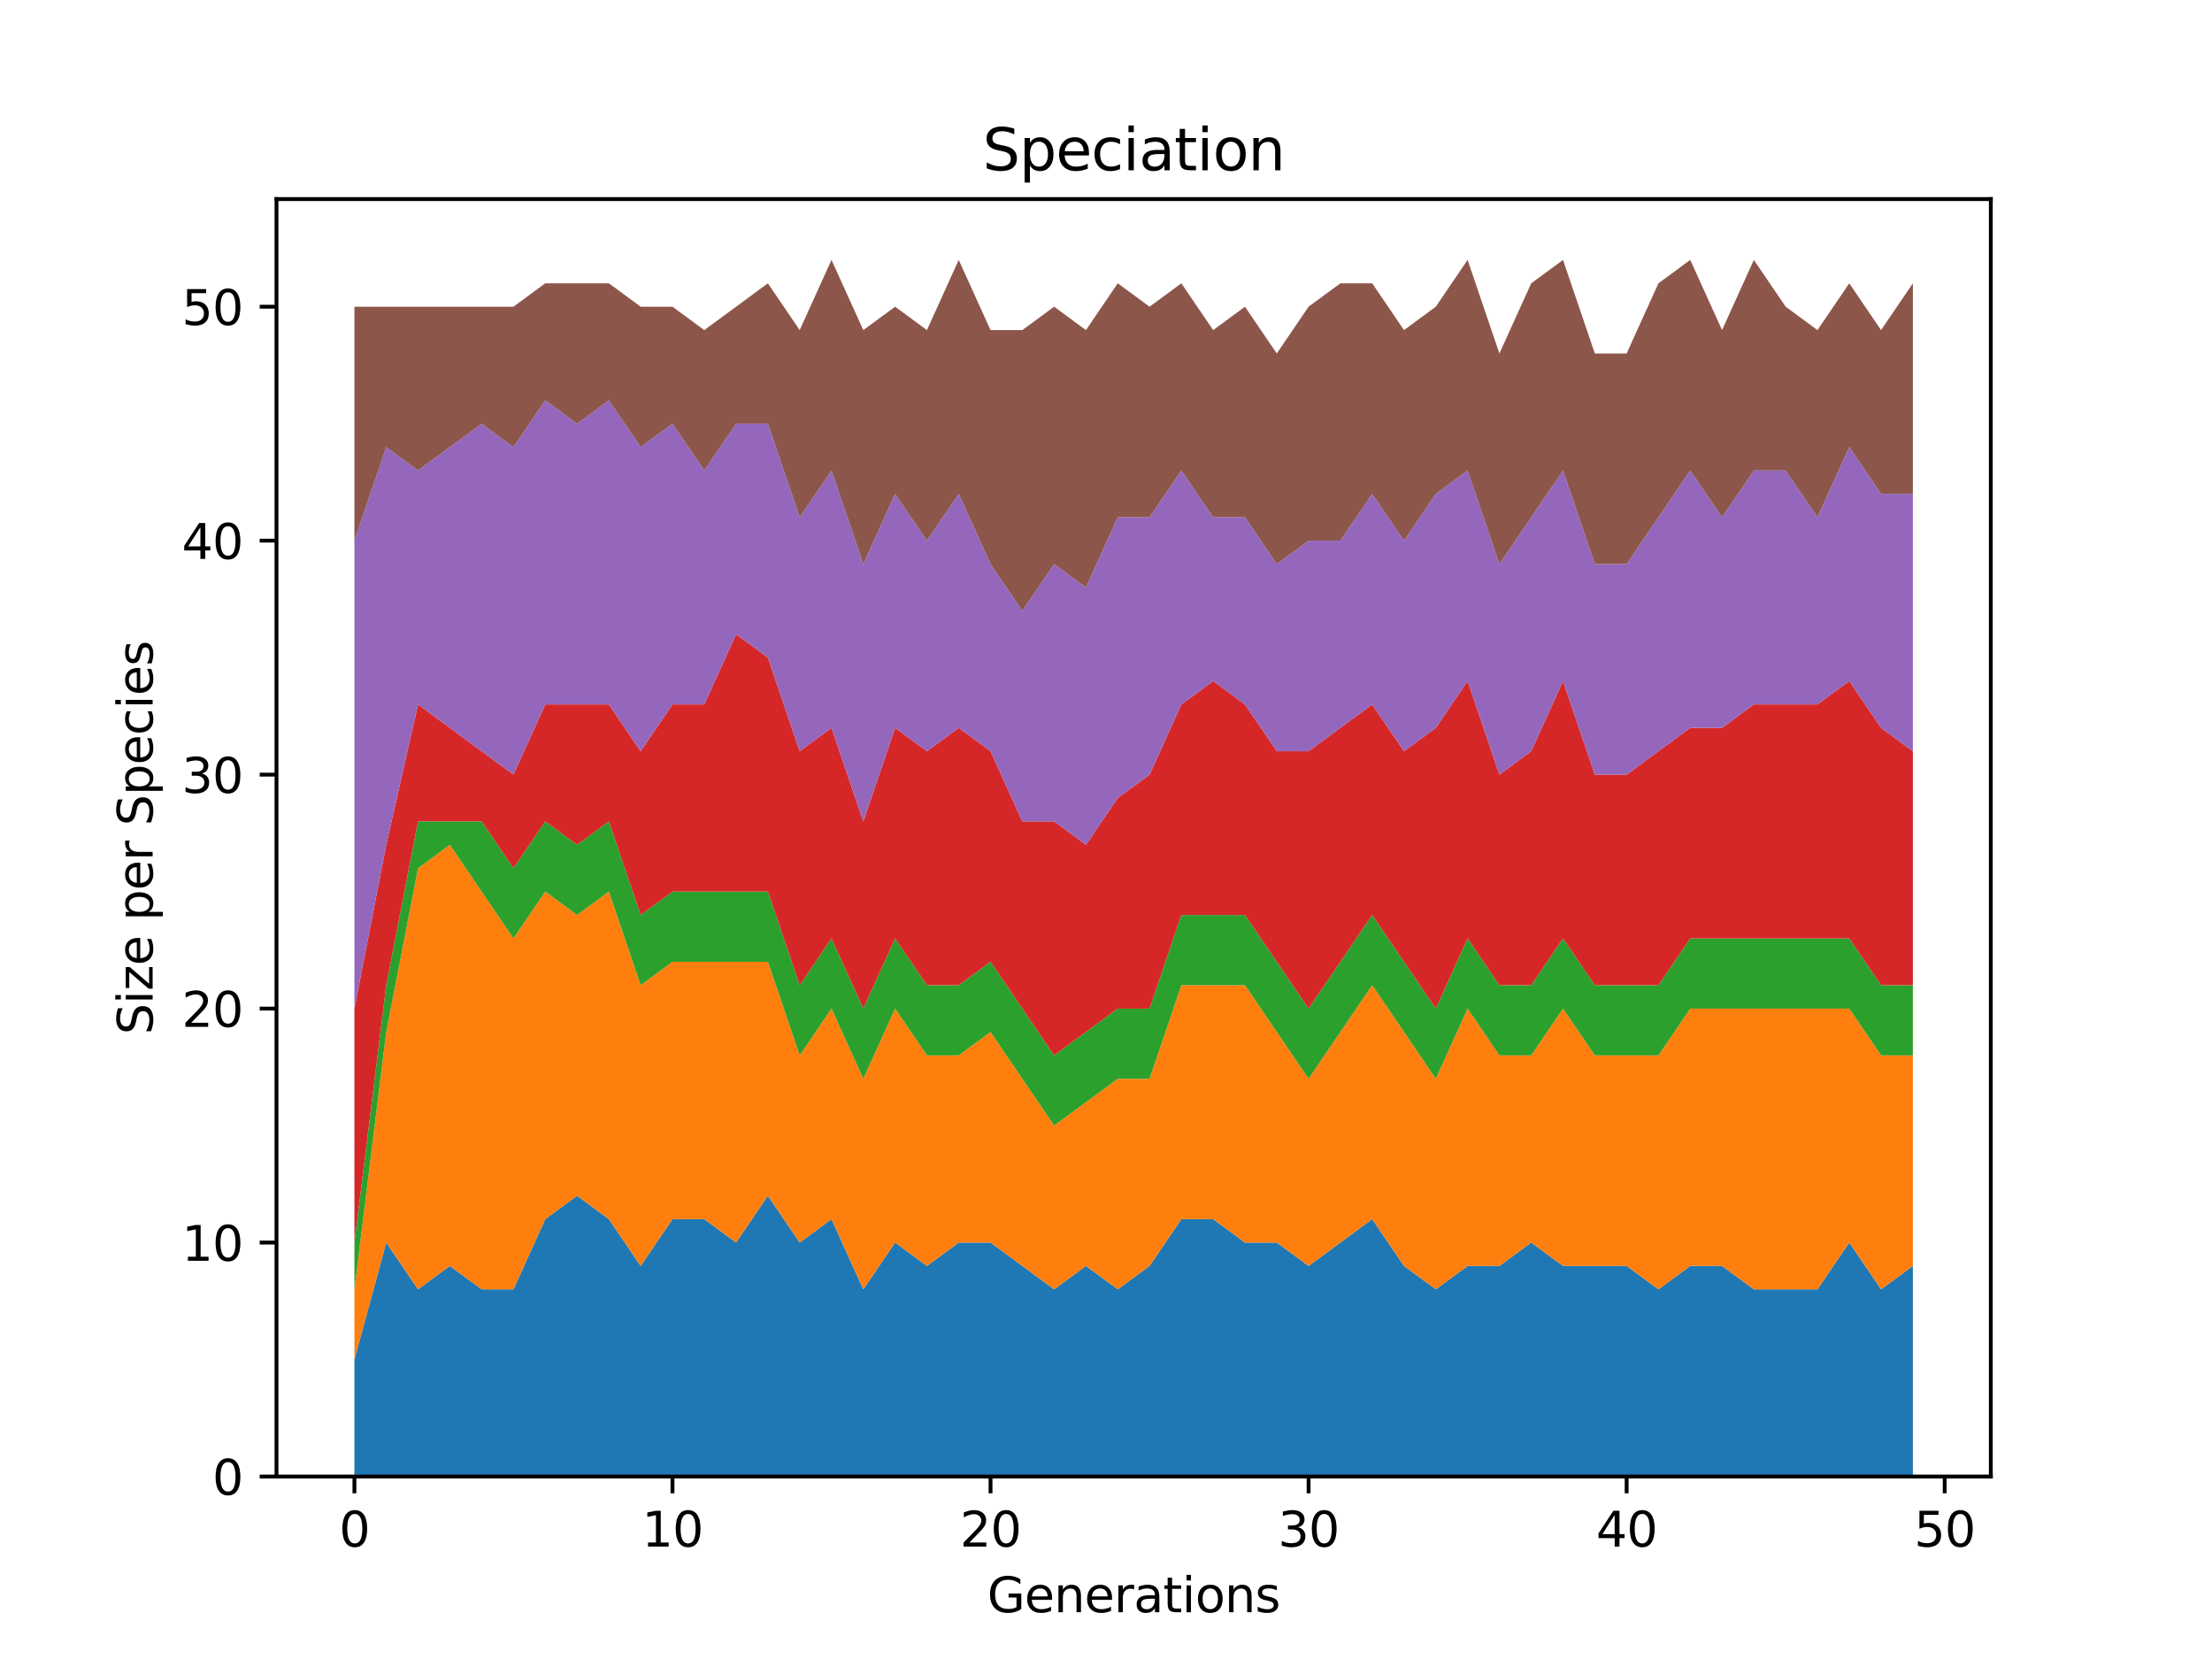 <?xml version="1.0" encoding="utf-8" standalone="no"?>
<!DOCTYPE svg PUBLIC "-//W3C//DTD SVG 1.1//EN"
  "http://www.w3.org/Graphics/SVG/1.1/DTD/svg11.dtd">
<svg height="345.6pt" version="1.1" viewBox="0 0 460.8 345.6" width="460.8pt" xmlns="http://www.w3.org/2000/svg" xmlns:xlink="http://www.w3.org/1999/xlink">
 <defs>
  <style type="text/css">*{stroke-linecap:butt;stroke-linejoin:round;}</style>
 </defs>
 <g id="figure_1">
  <g id="patch_1">
   <path d="M 0 345.6 
L 460.8 345.6 
L 460.8 0 
L 0 0 
z
" style="fill:#ffffff;"/>
  </g>
  <g id="axes_1">
   <g id="patch_2">
    <path d="M 57.6 307.584 
L 414.72 307.584 
L 414.72 41.472 
L 57.6 41.472 
z
" style="fill:#ffffff;"/>
   </g>
   <g id="PolyCollection_1">
    <path clip-path="url(#p25c5e584f1)" d="M 73.833 283.215 
L 73.833 307.584 
L 80.458 307.584 
L 87.084 307.584 
L 93.71 307.584 
L 100.335 307.584 
L 106.961 307.584 
L 113.586 307.584 
L 120.212 307.584 
L 126.838 307.584 
L 133.463 307.584 
L 140.089 307.584 
L 146.714 307.584 
L 153.34 307.584 
L 159.966 307.584 
L 166.591 307.584 
L 173.217 307.584 
L 179.842 307.584 
L 186.468 307.584 
L 193.094 307.584 
L 199.719 307.584 
L 206.345 307.584 
L 212.97 307.584 
L 219.596 307.584 
L 226.222 307.584 
L 232.847 307.584 
L 239.473 307.584 
L 246.098 307.584 
L 252.724 307.584 
L 259.35 307.584 
L 265.975 307.584 
L 272.601 307.584 
L 279.226 307.584 
L 285.852 307.584 
L 292.478 307.584 
L 299.103 307.584 
L 305.729 307.584 
L 312.354 307.584 
L 318.98 307.584 
L 325.606 307.584 
L 332.231 307.584 
L 338.857 307.584 
L 345.482 307.584 
L 352.108 307.584 
L 358.734 307.584 
L 365.359 307.584 
L 371.985 307.584 
L 378.61 307.584 
L 385.236 307.584 
L 391.862 307.584 
L 398.487 307.584 
L 398.487 263.719 
L 398.487 263.719 
L 391.862 268.593 
L 385.236 258.846 
L 378.61 268.593 
L 371.985 268.593 
L 365.359 268.593 
L 358.734 263.719 
L 352.108 263.719 
L 345.482 268.593 
L 338.857 263.719 
L 332.231 263.719 
L 325.606 263.719 
L 318.98 258.846 
L 312.354 263.719 
L 305.729 263.719 
L 299.103 268.593 
L 292.478 263.719 
L 285.852 253.972 
L 279.226 258.846 
L 272.601 263.719 
L 265.975 258.846 
L 259.35 258.846 
L 252.724 253.972 
L 246.098 253.972 
L 239.473 263.719 
L 232.847 268.593 
L 226.222 263.719 
L 219.596 268.593 
L 212.97 263.719 
L 206.345 258.846 
L 199.719 258.846 
L 193.094 263.719 
L 186.468 258.846 
L 179.842 268.593 
L 173.217 253.972 
L 166.591 258.846 
L 159.966 249.098 
L 153.34 258.846 
L 146.714 253.972 
L 140.089 253.972 
L 133.463 263.719 
L 126.838 253.972 
L 120.212 249.098 
L 113.586 253.972 
L 106.961 268.593 
L 100.335 268.593 
L 93.71 263.719 
L 87.084 268.593 
L 80.458 258.846 
L 73.833 283.215 
z
" style="fill:#1f77b4;"/>
   </g>
   <g id="PolyCollection_2">
    <path clip-path="url(#p25c5e584f1)" d="M 73.833 268.593 
L 73.833 283.215 
L 80.458 258.846 
L 87.084 268.593 
L 93.71 263.719 
L 100.335 268.593 
L 106.961 268.593 
L 113.586 253.972 
L 120.212 249.098 
L 126.838 253.972 
L 133.463 263.719 
L 140.089 253.972 
L 146.714 253.972 
L 153.34 258.846 
L 159.966 249.098 
L 166.591 258.846 
L 173.217 253.972 
L 179.842 268.593 
L 186.468 258.846 
L 193.094 263.719 
L 199.719 258.846 
L 206.345 258.846 
L 212.97 263.719 
L 219.596 268.593 
L 226.222 263.719 
L 232.847 268.593 
L 239.473 263.719 
L 246.098 253.972 
L 252.724 253.972 
L 259.35 258.846 
L 265.975 258.846 
L 272.601 263.719 
L 279.226 258.846 
L 285.852 253.972 
L 292.478 263.719 
L 299.103 268.593 
L 305.729 263.719 
L 312.354 263.719 
L 318.98 258.846 
L 325.606 263.719 
L 332.231 263.719 
L 338.857 263.719 
L 345.482 268.593 
L 352.108 263.719 
L 358.734 263.719 
L 365.359 268.593 
L 371.985 268.593 
L 378.61 268.593 
L 385.236 258.846 
L 391.862 268.593 
L 398.487 263.719 
L 398.487 219.855 
L 398.487 219.855 
L 391.862 219.855 
L 385.236 210.107 
L 378.61 210.107 
L 371.985 210.107 
L 365.359 210.107 
L 358.734 210.107 
L 352.108 210.107 
L 345.482 219.855 
L 338.857 219.855 
L 332.231 219.855 
L 325.606 210.107 
L 318.98 219.855 
L 312.354 219.855 
L 305.729 210.107 
L 299.103 224.729 
L 292.478 214.981 
L 285.852 205.233 
L 279.226 214.981 
L 272.601 224.729 
L 265.975 214.981 
L 259.35 205.233 
L 252.724 205.233 
L 246.098 205.233 
L 239.473 224.729 
L 232.847 224.729 
L 226.222 229.602 
L 219.596 234.476 
L 212.97 224.729 
L 206.345 214.981 
L 199.719 219.855 
L 193.094 219.855 
L 186.468 210.107 
L 179.842 224.729 
L 173.217 210.107 
L 166.591 219.855 
L 159.966 200.359 
L 153.34 200.359 
L 146.714 200.359 
L 140.089 200.359 
L 133.463 205.233 
L 126.838 185.738 
L 120.212 190.612 
L 113.586 185.738 
L 106.961 195.486 
L 100.335 185.738 
L 93.71 175.99 
L 87.084 180.864 
L 80.458 214.981 
L 73.833 268.593 
z
" style="fill:#ff7f0e;"/>
   </g>
   <g id="PolyCollection_3">
    <path clip-path="url(#p25c5e584f1)" d="M 73.833 258.846 
L 73.833 268.593 
L 80.458 214.981 
L 87.084 180.864 
L 93.71 175.99 
L 100.335 185.738 
L 106.961 195.486 
L 113.586 185.738 
L 120.212 190.612 
L 126.838 185.738 
L 133.463 205.233 
L 140.089 200.359 
L 146.714 200.359 
L 153.34 200.359 
L 159.966 200.359 
L 166.591 219.855 
L 173.217 210.107 
L 179.842 224.729 
L 186.468 210.107 
L 193.094 219.855 
L 199.719 219.855 
L 206.345 214.981 
L 212.97 224.729 
L 219.596 234.476 
L 226.222 229.602 
L 232.847 224.729 
L 239.473 224.729 
L 246.098 205.233 
L 252.724 205.233 
L 259.35 205.233 
L 265.975 214.981 
L 272.601 224.729 
L 279.226 214.981 
L 285.852 205.233 
L 292.478 214.981 
L 299.103 224.729 
L 305.729 210.107 
L 312.354 219.855 
L 318.98 219.855 
L 325.606 210.107 
L 332.231 219.855 
L 338.857 219.855 
L 345.482 219.855 
L 352.108 210.107 
L 358.734 210.107 
L 365.359 210.107 
L 371.985 210.107 
L 378.61 210.107 
L 385.236 210.107 
L 391.862 219.855 
L 398.487 219.855 
L 398.487 205.233 
L 398.487 205.233 
L 391.862 205.233 
L 385.236 195.486 
L 378.61 195.486 
L 371.985 195.486 
L 365.359 195.486 
L 358.734 195.486 
L 352.108 195.486 
L 345.482 205.233 
L 338.857 205.233 
L 332.231 205.233 
L 325.606 195.486 
L 318.98 205.233 
L 312.354 205.233 
L 305.729 195.486 
L 299.103 210.107 
L 292.478 200.359 
L 285.852 190.612 
L 279.226 200.359 
L 272.601 210.107 
L 265.975 200.359 
L 259.35 190.612 
L 252.724 190.612 
L 246.098 190.612 
L 239.473 210.107 
L 232.847 210.107 
L 226.222 214.981 
L 219.596 219.855 
L 212.97 210.107 
L 206.345 200.359 
L 199.719 205.233 
L 193.094 205.233 
L 186.468 195.486 
L 179.842 210.107 
L 173.217 195.486 
L 166.591 205.233 
L 159.966 185.738 
L 153.34 185.738 
L 146.714 185.738 
L 140.089 185.738 
L 133.463 190.612 
L 126.838 171.116 
L 120.212 175.99 
L 113.586 171.116 
L 106.961 180.864 
L 100.335 171.116 
L 93.71 171.116 
L 87.084 171.116 
L 80.458 205.233 
L 73.833 258.846 
z
" style="fill:#2ca02c;"/>
   </g>
   <g id="PolyCollection_4">
    <path clip-path="url(#p25c5e584f1)" d="M 73.833 210.107 
L 73.833 258.846 
L 80.458 205.233 
L 87.084 171.116 
L 93.71 171.116 
L 100.335 171.116 
L 106.961 180.864 
L 113.586 171.116 
L 120.212 175.99 
L 126.838 171.116 
L 133.463 190.612 
L 140.089 185.738 
L 146.714 185.738 
L 153.34 185.738 
L 159.966 185.738 
L 166.591 205.233 
L 173.217 195.486 
L 179.842 210.107 
L 186.468 195.486 
L 193.094 205.233 
L 199.719 205.233 
L 206.345 200.359 
L 212.97 210.107 
L 219.596 219.855 
L 226.222 214.981 
L 232.847 210.107 
L 239.473 210.107 
L 246.098 190.612 
L 252.724 190.612 
L 259.35 190.612 
L 265.975 200.359 
L 272.601 210.107 
L 279.226 200.359 
L 285.852 190.612 
L 292.478 200.359 
L 299.103 210.107 
L 305.729 195.486 
L 312.354 205.233 
L 318.98 205.233 
L 325.606 195.486 
L 332.231 205.233 
L 338.857 205.233 
L 345.482 205.233 
L 352.108 195.486 
L 358.734 195.486 
L 365.359 195.486 
L 371.985 195.486 
L 378.61 195.486 
L 385.236 195.486 
L 391.862 205.233 
L 398.487 205.233 
L 398.487 156.495 
L 398.487 156.495 
L 391.862 151.621 
L 385.236 141.873 
L 378.61 146.747 
L 371.985 146.747 
L 365.359 146.747 
L 358.734 151.621 
L 352.108 151.621 
L 345.482 156.495 
L 338.857 161.369 
L 332.231 161.369 
L 325.606 141.873 
L 318.98 156.495 
L 312.354 161.369 
L 305.729 141.873 
L 299.103 151.621 
L 292.478 156.495 
L 285.852 146.747 
L 279.226 151.621 
L 272.601 156.495 
L 265.975 156.495 
L 259.35 146.747 
L 252.724 141.873 
L 246.098 146.747 
L 239.473 161.369 
L 232.847 166.242 
L 226.222 175.99 
L 219.596 171.116 
L 212.97 171.116 
L 206.345 156.495 
L 199.719 151.621 
L 193.094 156.495 
L 186.468 151.621 
L 179.842 171.116 
L 173.217 151.621 
L 166.591 156.495 
L 159.966 136.999 
L 153.34 132.126 
L 146.714 146.747 
L 140.089 146.747 
L 133.463 156.495 
L 126.838 146.747 
L 120.212 146.747 
L 113.586 146.747 
L 106.961 161.369 
L 100.335 156.495 
L 93.71 151.621 
L 87.084 146.747 
L 80.458 175.99 
L 73.833 210.107 
z
" style="fill:#d62728;"/>
   </g>
   <g id="PolyCollection_5">
    <path clip-path="url(#p25c5e584f1)" d="M 73.833 112.63 
L 73.833 210.107 
L 80.458 175.99 
L 87.084 146.747 
L 93.71 151.621 
L 100.335 156.495 
L 106.961 161.369 
L 113.586 146.747 
L 120.212 146.747 
L 126.838 146.747 
L 133.463 156.495 
L 140.089 146.747 
L 146.714 146.747 
L 153.34 132.126 
L 159.966 136.999 
L 166.591 156.495 
L 173.217 151.621 
L 179.842 171.116 
L 186.468 151.621 
L 193.094 156.495 
L 199.719 151.621 
L 206.345 156.495 
L 212.97 171.116 
L 219.596 171.116 
L 226.222 175.99 
L 232.847 166.242 
L 239.473 161.369 
L 246.098 146.747 
L 252.724 141.873 
L 259.35 146.747 
L 265.975 156.495 
L 272.601 156.495 
L 279.226 151.621 
L 285.852 146.747 
L 292.478 156.495 
L 299.103 151.621 
L 305.729 141.873 
L 312.354 161.369 
L 318.98 156.495 
L 325.606 141.873 
L 332.231 161.369 
L 338.857 161.369 
L 345.482 156.495 
L 352.108 151.621 
L 358.734 151.621 
L 365.359 146.747 
L 371.985 146.747 
L 378.61 146.747 
L 385.236 141.873 
L 391.862 151.621 
L 398.487 156.495 
L 398.487 102.882 
L 398.487 102.882 
L 391.862 102.882 
L 385.236 93.135 
L 378.61 107.756 
L 371.985 98.009 
L 365.359 98.009 
L 358.734 107.756 
L 352.108 98.009 
L 345.482 107.756 
L 338.857 117.504 
L 332.231 117.504 
L 325.606 98.009 
L 318.98 107.756 
L 312.354 117.504 
L 305.729 98.009 
L 299.103 102.882 
L 292.478 112.63 
L 285.852 102.882 
L 279.226 112.63 
L 272.601 112.63 
L 265.975 117.504 
L 259.35 107.756 
L 252.724 107.756 
L 246.098 98.009 
L 239.473 107.756 
L 232.847 107.756 
L 226.222 122.378 
L 219.596 117.504 
L 212.97 127.252 
L 206.345 117.504 
L 199.719 102.882 
L 193.094 112.63 
L 186.468 102.882 
L 179.842 117.504 
L 173.217 98.009 
L 166.591 107.756 
L 159.966 88.261 
L 153.34 88.261 
L 146.714 98.009 
L 140.089 88.261 
L 133.463 93.135 
L 126.838 83.387 
L 120.212 88.261 
L 113.586 83.387 
L 106.961 93.135 
L 100.335 88.261 
L 93.71 93.135 
L 87.084 98.009 
L 80.458 93.135 
L 73.833 112.63 
z
" style="fill:#9467bd;"/>
   </g>
   <g id="PolyCollection_6">
    <path clip-path="url(#p25c5e584f1)" d="M 73.833 63.892 
L 73.833 112.63 
L 80.458 93.135 
L 87.084 98.009 
L 93.71 93.135 
L 100.335 88.261 
L 106.961 93.135 
L 113.586 83.387 
L 120.212 88.261 
L 126.838 83.387 
L 133.463 93.135 
L 140.089 88.261 
L 146.714 98.009 
L 153.34 88.261 
L 159.966 88.261 
L 166.591 107.756 
L 173.217 98.009 
L 179.842 117.504 
L 186.468 102.882 
L 193.094 112.63 
L 199.719 102.882 
L 206.345 117.504 
L 212.97 127.252 
L 219.596 117.504 
L 226.222 122.378 
L 232.847 107.756 
L 239.473 107.756 
L 246.098 98.009 
L 252.724 107.756 
L 259.35 107.756 
L 265.975 117.504 
L 272.601 112.63 
L 279.226 112.63 
L 285.852 102.882 
L 292.478 112.63 
L 299.103 102.882 
L 305.729 98.009 
L 312.354 117.504 
L 318.98 107.756 
L 325.606 98.009 
L 332.231 117.504 
L 338.857 117.504 
L 345.482 107.756 
L 352.108 98.009 
L 358.734 107.756 
L 365.359 98.009 
L 371.985 98.009 
L 378.61 107.756 
L 385.236 93.135 
L 391.862 102.882 
L 398.487 102.882 
L 398.487 59.018 
L 398.487 59.018 
L 391.862 68.766 
L 385.236 59.018 
L 378.61 68.766 
L 371.985 63.892 
L 365.359 54.144 
L 358.734 68.766 
L 352.108 54.144 
L 345.482 59.018 
L 338.857 73.639 
L 332.231 73.639 
L 325.606 54.144 
L 318.98 59.018 
L 312.354 73.639 
L 305.729 54.144 
L 299.103 63.892 
L 292.478 68.766 
L 285.852 59.018 
L 279.226 59.018 
L 272.601 63.892 
L 265.975 73.639 
L 259.35 63.892 
L 252.724 68.766 
L 246.098 59.018 
L 239.473 63.892 
L 232.847 59.018 
L 226.222 68.766 
L 219.596 63.892 
L 212.97 68.766 
L 206.345 68.766 
L 199.719 54.144 
L 193.094 68.766 
L 186.468 63.892 
L 179.842 68.766 
L 173.217 54.144 
L 166.591 68.766 
L 159.966 59.018 
L 153.34 63.892 
L 146.714 68.766 
L 140.089 63.892 
L 133.463 63.892 
L 126.838 59.018 
L 120.212 59.018 
L 113.586 59.018 
L 106.961 63.892 
L 100.335 63.892 
L 93.71 63.892 
L 87.084 63.892 
L 80.458 63.892 
L 73.833 63.892 
z
" style="fill:#8c564b;"/>
   </g>
   <g id="matplotlib.axis_1">
    <g id="xtick_1">
     <g id="line2d_1">
      <defs>
       <path d="M 0 0 
L 0 3.5 
" id="m4254592849" style="stroke:#000000;stroke-width:0.8;"/>
      </defs>
      <g>
       <use style="stroke:#000000;stroke-width:0.8;" x="73.833" xlink:href="#m4254592849" y="307.584"/>
      </g>
     </g>
     <g id="text_1">
      <!-- 0 -->
      <g transform="translate(70.651 322.182)scale(0.1 -0.1)">
       <defs>
        <path d="M 2034 4250 
Q 1547 4250 1301 3770 
Q 1056 3291 1056 2328 
Q 1056 1369 1301 889 
Q 1547 409 2034 409 
Q 2525 409 2770 889 
Q 3016 1369 3016 2328 
Q 3016 3291 2770 3770 
Q 2525 4250 2034 4250 
z
M 2034 4750 
Q 2819 4750 3233 4129 
Q 3647 3509 3647 2328 
Q 3647 1150 3233 529 
Q 2819 -91 2034 -91 
Q 1250 -91 836 529 
Q 422 1150 422 2328 
Q 422 3509 836 4129 
Q 1250 4750 2034 4750 
z
" id="DejaVuSans-30" transform="scale(0.016)"/>
       </defs>
       <use xlink:href="#DejaVuSans-30"/>
      </g>
     </g>
    </g>
    <g id="xtick_2">
     <g id="line2d_2">
      <g>
       <use style="stroke:#000000;stroke-width:0.8;" x="140.089" xlink:href="#m4254592849" y="307.584"/>
      </g>
     </g>
     <g id="text_2">
      <!-- 10 -->
      <g transform="translate(133.726 322.182)scale(0.1 -0.1)">
       <defs>
        <path d="M 794 531 
L 1825 531 
L 1825 4091 
L 703 3866 
L 703 4441 
L 1819 4666 
L 2450 4666 
L 2450 531 
L 3481 531 
L 3481 0 
L 794 0 
L 794 531 
z
" id="DejaVuSans-31" transform="scale(0.016)"/>
       </defs>
       <use xlink:href="#DejaVuSans-31"/>
       <use x="63.623" xlink:href="#DejaVuSans-30"/>
      </g>
     </g>
    </g>
    <g id="xtick_3">
     <g id="line2d_3">
      <g>
       <use style="stroke:#000000;stroke-width:0.8;" x="206.345" xlink:href="#m4254592849" y="307.584"/>
      </g>
     </g>
     <g id="text_3">
      <!-- 20 -->
      <g transform="translate(199.982 322.182)scale(0.1 -0.1)">
       <defs>
        <path d="M 1228 531 
L 3431 531 
L 3431 0 
L 469 0 
L 469 531 
Q 828 903 1448 1529 
Q 2069 2156 2228 2338 
Q 2531 2678 2651 2914 
Q 2772 3150 2772 3378 
Q 2772 3750 2511 3984 
Q 2250 4219 1831 4219 
Q 1534 4219 1204 4116 
Q 875 4013 500 3803 
L 500 4441 
Q 881 4594 1212 4672 
Q 1544 4750 1819 4750 
Q 2544 4750 2975 4387 
Q 3406 4025 3406 3419 
Q 3406 3131 3298 2873 
Q 3191 2616 2906 2266 
Q 2828 2175 2409 1742 
Q 1991 1309 1228 531 
z
" id="DejaVuSans-32" transform="scale(0.016)"/>
       </defs>
       <use xlink:href="#DejaVuSans-32"/>
       <use x="63.623" xlink:href="#DejaVuSans-30"/>
      </g>
     </g>
    </g>
    <g id="xtick_4">
     <g id="line2d_4">
      <g>
       <use style="stroke:#000000;stroke-width:0.8;" x="272.601" xlink:href="#m4254592849" y="307.584"/>
      </g>
     </g>
     <g id="text_4">
      <!-- 30 -->
      <g transform="translate(266.238 322.182)scale(0.1 -0.1)">
       <defs>
        <path d="M 2597 2516 
Q 3050 2419 3304 2112 
Q 3559 1806 3559 1356 
Q 3559 666 3084 287 
Q 2609 -91 1734 -91 
Q 1441 -91 1130 -33 
Q 819 25 488 141 
L 488 750 
Q 750 597 1062 519 
Q 1375 441 1716 441 
Q 2309 441 2620 675 
Q 2931 909 2931 1356 
Q 2931 1769 2642 2001 
Q 2353 2234 1838 2234 
L 1294 2234 
L 1294 2753 
L 1863 2753 
Q 2328 2753 2575 2939 
Q 2822 3125 2822 3475 
Q 2822 3834 2567 4026 
Q 2313 4219 1838 4219 
Q 1578 4219 1281 4162 
Q 984 4106 628 3988 
L 628 4550 
Q 988 4650 1302 4700 
Q 1616 4750 1894 4750 
Q 2613 4750 3031 4423 
Q 3450 4097 3450 3541 
Q 3450 3153 3228 2886 
Q 3006 2619 2597 2516 
z
" id="DejaVuSans-33" transform="scale(0.016)"/>
       </defs>
       <use xlink:href="#DejaVuSans-33"/>
       <use x="63.623" xlink:href="#DejaVuSans-30"/>
      </g>
     </g>
    </g>
    <g id="xtick_5">
     <g id="line2d_5">
      <g>
       <use style="stroke:#000000;stroke-width:0.8;" x="338.857" xlink:href="#m4254592849" y="307.584"/>
      </g>
     </g>
     <g id="text_5">
      <!-- 40 -->
      <g transform="translate(332.494 322.182)scale(0.1 -0.1)">
       <defs>
        <path d="M 2419 4116 
L 825 1625 
L 2419 1625 
L 2419 4116 
z
M 2253 4666 
L 3047 4666 
L 3047 1625 
L 3713 1625 
L 3713 1100 
L 3047 1100 
L 3047 0 
L 2419 0 
L 2419 1100 
L 313 1100 
L 313 1709 
L 2253 4666 
z
" id="DejaVuSans-34" transform="scale(0.016)"/>
       </defs>
       <use xlink:href="#DejaVuSans-34"/>
       <use x="63.623" xlink:href="#DejaVuSans-30"/>
      </g>
     </g>
    </g>
    <g id="xtick_6">
     <g id="line2d_6">
      <g>
       <use style="stroke:#000000;stroke-width:0.8;" x="405.113" xlink:href="#m4254592849" y="307.584"/>
      </g>
     </g>
     <g id="text_6">
      <!-- 50 -->
      <g transform="translate(398.75 322.182)scale(0.1 -0.1)">
       <defs>
        <path d="M 691 4666 
L 3169 4666 
L 3169 4134 
L 1269 4134 
L 1269 2991 
Q 1406 3038 1543 3061 
Q 1681 3084 1819 3084 
Q 2600 3084 3056 2656 
Q 3513 2228 3513 1497 
Q 3513 744 3044 326 
Q 2575 -91 1722 -91 
Q 1428 -91 1123 -41 
Q 819 9 494 109 
L 494 744 
Q 775 591 1075 516 
Q 1375 441 1709 441 
Q 2250 441 2565 725 
Q 2881 1009 2881 1497 
Q 2881 1984 2565 2268 
Q 2250 2553 1709 2553 
Q 1456 2553 1204 2497 
Q 953 2441 691 2322 
L 691 4666 
z
" id="DejaVuSans-35" transform="scale(0.016)"/>
       </defs>
       <use xlink:href="#DejaVuSans-35"/>
       <use x="63.623" xlink:href="#DejaVuSans-30"/>
      </g>
     </g>
    </g>
    <g id="text_7">
     <!-- Generations -->
     <g transform="translate(205.662 335.861)scale(0.1 -0.1)">
      <defs>
       <path d="M 3809 666 
L 3809 1919 
L 2778 1919 
L 2778 2438 
L 4434 2438 
L 4434 434 
Q 4069 175 3628 42 
Q 3188 -91 2688 -91 
Q 1594 -91 976 548 
Q 359 1188 359 2328 
Q 359 3472 976 4111 
Q 1594 4750 2688 4750 
Q 3144 4750 3555 4637 
Q 3966 4525 4313 4306 
L 4313 3634 
Q 3963 3931 3569 4081 
Q 3175 4231 2741 4231 
Q 1884 4231 1454 3753 
Q 1025 3275 1025 2328 
Q 1025 1384 1454 906 
Q 1884 428 2741 428 
Q 3075 428 3337 486 
Q 3600 544 3809 666 
z
" id="DejaVuSans-47" transform="scale(0.016)"/>
       <path d="M 3597 1894 
L 3597 1613 
L 953 1613 
Q 991 1019 1311 708 
Q 1631 397 2203 397 
Q 2534 397 2845 478 
Q 3156 559 3463 722 
L 3463 178 
Q 3153 47 2828 -22 
Q 2503 -91 2169 -91 
Q 1331 -91 842 396 
Q 353 884 353 1716 
Q 353 2575 817 3079 
Q 1281 3584 2069 3584 
Q 2775 3584 3186 3129 
Q 3597 2675 3597 1894 
z
M 3022 2063 
Q 3016 2534 2758 2815 
Q 2500 3097 2075 3097 
Q 1594 3097 1305 2825 
Q 1016 2553 972 2059 
L 3022 2063 
z
" id="DejaVuSans-65" transform="scale(0.016)"/>
       <path d="M 3513 2113 
L 3513 0 
L 2938 0 
L 2938 2094 
Q 2938 2591 2744 2837 
Q 2550 3084 2163 3084 
Q 1697 3084 1428 2787 
Q 1159 2491 1159 1978 
L 1159 0 
L 581 0 
L 581 3500 
L 1159 3500 
L 1159 2956 
Q 1366 3272 1645 3428 
Q 1925 3584 2291 3584 
Q 2894 3584 3203 3211 
Q 3513 2838 3513 2113 
z
" id="DejaVuSans-6e" transform="scale(0.016)"/>
       <path d="M 2631 2963 
Q 2534 3019 2420 3045 
Q 2306 3072 2169 3072 
Q 1681 3072 1420 2755 
Q 1159 2438 1159 1844 
L 1159 0 
L 581 0 
L 581 3500 
L 1159 3500 
L 1159 2956 
Q 1341 3275 1631 3429 
Q 1922 3584 2338 3584 
Q 2397 3584 2469 3576 
Q 2541 3569 2628 3553 
L 2631 2963 
z
" id="DejaVuSans-72" transform="scale(0.016)"/>
       <path d="M 2194 1759 
Q 1497 1759 1228 1600 
Q 959 1441 959 1056 
Q 959 750 1161 570 
Q 1363 391 1709 391 
Q 2188 391 2477 730 
Q 2766 1069 2766 1631 
L 2766 1759 
L 2194 1759 
z
M 3341 1997 
L 3341 0 
L 2766 0 
L 2766 531 
Q 2569 213 2275 61 
Q 1981 -91 1556 -91 
Q 1019 -91 701 211 
Q 384 513 384 1019 
Q 384 1609 779 1909 
Q 1175 2209 1959 2209 
L 2766 2209 
L 2766 2266 
Q 2766 2663 2505 2880 
Q 2244 3097 1772 3097 
Q 1472 3097 1187 3025 
Q 903 2953 641 2809 
L 641 3341 
Q 956 3463 1253 3523 
Q 1550 3584 1831 3584 
Q 2591 3584 2966 3190 
Q 3341 2797 3341 1997 
z
" id="DejaVuSans-61" transform="scale(0.016)"/>
       <path d="M 1172 4494 
L 1172 3500 
L 2356 3500 
L 2356 3053 
L 1172 3053 
L 1172 1153 
Q 1172 725 1289 603 
Q 1406 481 1766 481 
L 2356 481 
L 2356 0 
L 1766 0 
Q 1100 0 847 248 
Q 594 497 594 1153 
L 594 3053 
L 172 3053 
L 172 3500 
L 594 3500 
L 594 4494 
L 1172 4494 
z
" id="DejaVuSans-74" transform="scale(0.016)"/>
       <path d="M 603 3500 
L 1178 3500 
L 1178 0 
L 603 0 
L 603 3500 
z
M 603 4863 
L 1178 4863 
L 1178 4134 
L 603 4134 
L 603 4863 
z
" id="DejaVuSans-69" transform="scale(0.016)"/>
       <path d="M 1959 3097 
Q 1497 3097 1228 2736 
Q 959 2375 959 1747 
Q 959 1119 1226 758 
Q 1494 397 1959 397 
Q 2419 397 2687 759 
Q 2956 1122 2956 1747 
Q 2956 2369 2687 2733 
Q 2419 3097 1959 3097 
z
M 1959 3584 
Q 2709 3584 3137 3096 
Q 3566 2609 3566 1747 
Q 3566 888 3137 398 
Q 2709 -91 1959 -91 
Q 1206 -91 779 398 
Q 353 888 353 1747 
Q 353 2609 779 3096 
Q 1206 3584 1959 3584 
z
" id="DejaVuSans-6f" transform="scale(0.016)"/>
       <path d="M 2834 3397 
L 2834 2853 
Q 2591 2978 2328 3040 
Q 2066 3103 1784 3103 
Q 1356 3103 1142 2972 
Q 928 2841 928 2578 
Q 928 2378 1081 2264 
Q 1234 2150 1697 2047 
L 1894 2003 
Q 2506 1872 2764 1633 
Q 3022 1394 3022 966 
Q 3022 478 2636 193 
Q 2250 -91 1575 -91 
Q 1294 -91 989 -36 
Q 684 19 347 128 
L 347 722 
Q 666 556 975 473 
Q 1284 391 1588 391 
Q 1994 391 2212 530 
Q 2431 669 2431 922 
Q 2431 1156 2273 1281 
Q 2116 1406 1581 1522 
L 1381 1569 
Q 847 1681 609 1914 
Q 372 2147 372 2553 
Q 372 3047 722 3315 
Q 1072 3584 1716 3584 
Q 2034 3584 2315 3537 
Q 2597 3491 2834 3397 
z
" id="DejaVuSans-73" transform="scale(0.016)"/>
      </defs>
      <use xlink:href="#DejaVuSans-47"/>
      <use x="77.49" xlink:href="#DejaVuSans-65"/>
      <use x="139.014" xlink:href="#DejaVuSans-6e"/>
      <use x="202.393" xlink:href="#DejaVuSans-65"/>
      <use x="263.916" xlink:href="#DejaVuSans-72"/>
      <use x="305.029" xlink:href="#DejaVuSans-61"/>
      <use x="366.309" xlink:href="#DejaVuSans-74"/>
      <use x="405.518" xlink:href="#DejaVuSans-69"/>
      <use x="433.301" xlink:href="#DejaVuSans-6f"/>
      <use x="494.482" xlink:href="#DejaVuSans-6e"/>
      <use x="557.861" xlink:href="#DejaVuSans-73"/>
     </g>
    </g>
   </g>
   <g id="matplotlib.axis_2">
    <g id="ytick_1">
     <g id="line2d_7">
      <defs>
       <path d="M 0 0 
L -3.5 0 
" id="mdb4c263567" style="stroke:#000000;stroke-width:0.8;"/>
      </defs>
      <g>
       <use style="stroke:#000000;stroke-width:0.8;" x="57.6" xlink:href="#mdb4c263567" y="307.584"/>
      </g>
     </g>
     <g id="text_8">
      <!-- 0 -->
      <g transform="translate(44.237 311.383)scale(0.1 -0.1)">
       <use xlink:href="#DejaVuSans-30"/>
      </g>
     </g>
    </g>
    <g id="ytick_2">
     <g id="line2d_8">
      <g>
       <use style="stroke:#000000;stroke-width:0.8;" x="57.6" xlink:href="#mdb4c263567" y="258.846"/>
      </g>
     </g>
     <g id="text_9">
      <!-- 10 -->
      <g transform="translate(37.875 262.645)scale(0.1 -0.1)">
       <use xlink:href="#DejaVuSans-31"/>
       <use x="63.623" xlink:href="#DejaVuSans-30"/>
      </g>
     </g>
    </g>
    <g id="ytick_3">
     <g id="line2d_9">
      <g>
       <use style="stroke:#000000;stroke-width:0.8;" x="57.6" xlink:href="#mdb4c263567" y="210.107"/>
      </g>
     </g>
     <g id="text_10">
      <!-- 20 -->
      <g transform="translate(37.875 213.906)scale(0.1 -0.1)">
       <use xlink:href="#DejaVuSans-32"/>
       <use x="63.623" xlink:href="#DejaVuSans-30"/>
      </g>
     </g>
    </g>
    <g id="ytick_4">
     <g id="line2d_10">
      <g>
       <use style="stroke:#000000;stroke-width:0.8;" x="57.6" xlink:href="#mdb4c263567" y="161.369"/>
      </g>
     </g>
     <g id="text_11">
      <!-- 30 -->
      <g transform="translate(37.875 165.168)scale(0.1 -0.1)">
       <use xlink:href="#DejaVuSans-33"/>
       <use x="63.623" xlink:href="#DejaVuSans-30"/>
      </g>
     </g>
    </g>
    <g id="ytick_5">
     <g id="line2d_11">
      <g>
       <use style="stroke:#000000;stroke-width:0.8;" x="57.6" xlink:href="#mdb4c263567" y="112.63"/>
      </g>
     </g>
     <g id="text_12">
      <!-- 40 -->
      <g transform="translate(37.875 116.429)scale(0.1 -0.1)">
       <use xlink:href="#DejaVuSans-34"/>
       <use x="63.623" xlink:href="#DejaVuSans-30"/>
      </g>
     </g>
    </g>
    <g id="ytick_6">
     <g id="line2d_12">
      <g>
       <use style="stroke:#000000;stroke-width:0.8;" x="57.6" xlink:href="#mdb4c263567" y="63.892"/>
      </g>
     </g>
     <g id="text_13">
      <!-- 50 -->
      <g transform="translate(37.875 67.691)scale(0.1 -0.1)">
       <use xlink:href="#DejaVuSans-35"/>
       <use x="63.623" xlink:href="#DejaVuSans-30"/>
      </g>
     </g>
    </g>
    <g id="text_14">
     <!-- Size per Species -->
     <g transform="translate(31.795 215.521)rotate(-90)scale(0.1 -0.1)">
      <defs>
       <path d="M 3425 4513 
L 3425 3897 
Q 3066 4069 2747 4153 
Q 2428 4238 2131 4238 
Q 1616 4238 1336 4038 
Q 1056 3838 1056 3469 
Q 1056 3159 1242 3001 
Q 1428 2844 1947 2747 
L 2328 2669 
Q 3034 2534 3370 2195 
Q 3706 1856 3706 1288 
Q 3706 609 3251 259 
Q 2797 -91 1919 -91 
Q 1588 -91 1214 -16 
Q 841 59 441 206 
L 441 856 
Q 825 641 1194 531 
Q 1563 422 1919 422 
Q 2459 422 2753 634 
Q 3047 847 3047 1241 
Q 3047 1584 2836 1778 
Q 2625 1972 2144 2069 
L 1759 2144 
Q 1053 2284 737 2584 
Q 422 2884 422 3419 
Q 422 4038 858 4394 
Q 1294 4750 2059 4750 
Q 2388 4750 2728 4690 
Q 3069 4631 3425 4513 
z
" id="DejaVuSans-53" transform="scale(0.016)"/>
       <path d="M 353 3500 
L 3084 3500 
L 3084 2975 
L 922 459 
L 3084 459 
L 3084 0 
L 275 0 
L 275 525 
L 2438 3041 
L 353 3041 
L 353 3500 
z
" id="DejaVuSans-7a" transform="scale(0.016)"/>
       <path id="DejaVuSans-20" transform="scale(0.016)"/>
       <path d="M 1159 525 
L 1159 -1331 
L 581 -1331 
L 581 3500 
L 1159 3500 
L 1159 2969 
Q 1341 3281 1617 3432 
Q 1894 3584 2278 3584 
Q 2916 3584 3314 3078 
Q 3713 2572 3713 1747 
Q 3713 922 3314 415 
Q 2916 -91 2278 -91 
Q 1894 -91 1617 61 
Q 1341 213 1159 525 
z
M 3116 1747 
Q 3116 2381 2855 2742 
Q 2594 3103 2138 3103 
Q 1681 3103 1420 2742 
Q 1159 2381 1159 1747 
Q 1159 1113 1420 752 
Q 1681 391 2138 391 
Q 2594 391 2855 752 
Q 3116 1113 3116 1747 
z
" id="DejaVuSans-70" transform="scale(0.016)"/>
       <path d="M 3122 3366 
L 3122 2828 
Q 2878 2963 2633 3030 
Q 2388 3097 2138 3097 
Q 1578 3097 1268 2742 
Q 959 2388 959 1747 
Q 959 1106 1268 751 
Q 1578 397 2138 397 
Q 2388 397 2633 464 
Q 2878 531 3122 666 
L 3122 134 
Q 2881 22 2623 -34 
Q 2366 -91 2075 -91 
Q 1284 -91 818 406 
Q 353 903 353 1747 
Q 353 2603 823 3093 
Q 1294 3584 2113 3584 
Q 2378 3584 2631 3529 
Q 2884 3475 3122 3366 
z
" id="DejaVuSans-63" transform="scale(0.016)"/>
      </defs>
      <use xlink:href="#DejaVuSans-53"/>
      <use x="63.477" xlink:href="#DejaVuSans-69"/>
      <use x="91.26" xlink:href="#DejaVuSans-7a"/>
      <use x="143.75" xlink:href="#DejaVuSans-65"/>
      <use x="205.273" xlink:href="#DejaVuSans-20"/>
      <use x="237.061" xlink:href="#DejaVuSans-70"/>
      <use x="300.537" xlink:href="#DejaVuSans-65"/>
      <use x="362.061" xlink:href="#DejaVuSans-72"/>
      <use x="403.174" xlink:href="#DejaVuSans-20"/>
      <use x="434.961" xlink:href="#DejaVuSans-53"/>
      <use x="498.438" xlink:href="#DejaVuSans-70"/>
      <use x="561.914" xlink:href="#DejaVuSans-65"/>
      <use x="623.438" xlink:href="#DejaVuSans-63"/>
      <use x="678.418" xlink:href="#DejaVuSans-69"/>
      <use x="706.201" xlink:href="#DejaVuSans-65"/>
      <use x="767.725" xlink:href="#DejaVuSans-73"/>
     </g>
    </g>
   </g>
   <g id="patch_3">
    <path d="M 57.6 307.584 
L 57.6 41.472 
" style="fill:none;stroke:#000000;stroke-linecap:square;stroke-linejoin:miter;stroke-width:0.8;"/>
   </g>
   <g id="patch_4">
    <path d="M 414.72 307.584 
L 414.72 41.472 
" style="fill:none;stroke:#000000;stroke-linecap:square;stroke-linejoin:miter;stroke-width:0.8;"/>
   </g>
   <g id="patch_5">
    <path d="M 57.6 307.584 
L 414.72 307.584 
" style="fill:none;stroke:#000000;stroke-linecap:square;stroke-linejoin:miter;stroke-width:0.8;"/>
   </g>
   <g id="patch_6">
    <path d="M 57.6 41.472 
L 414.72 41.472 
" style="fill:none;stroke:#000000;stroke-linecap:square;stroke-linejoin:miter;stroke-width:0.8;"/>
   </g>
   <g id="text_15">
    <!-- Speciation -->
    <g transform="translate(204.714 35.472)scale(0.12 -0.12)">
     <use xlink:href="#DejaVuSans-53"/>
     <use x="63.477" xlink:href="#DejaVuSans-70"/>
     <use x="126.953" xlink:href="#DejaVuSans-65"/>
     <use x="188.477" xlink:href="#DejaVuSans-63"/>
     <use x="243.457" xlink:href="#DejaVuSans-69"/>
     <use x="271.24" xlink:href="#DejaVuSans-61"/>
     <use x="332.52" xlink:href="#DejaVuSans-74"/>
     <use x="371.729" xlink:href="#DejaVuSans-69"/>
     <use x="399.512" xlink:href="#DejaVuSans-6f"/>
     <use x="460.693" xlink:href="#DejaVuSans-6e"/>
    </g>
   </g>
  </g>
 </g>
 <defs>
  <clipPath id="p25c5e584f1">
   <rect height="266.112" width="357.12" x="57.6" y="41.472"/>
  </clipPath>
 </defs>
</svg>
